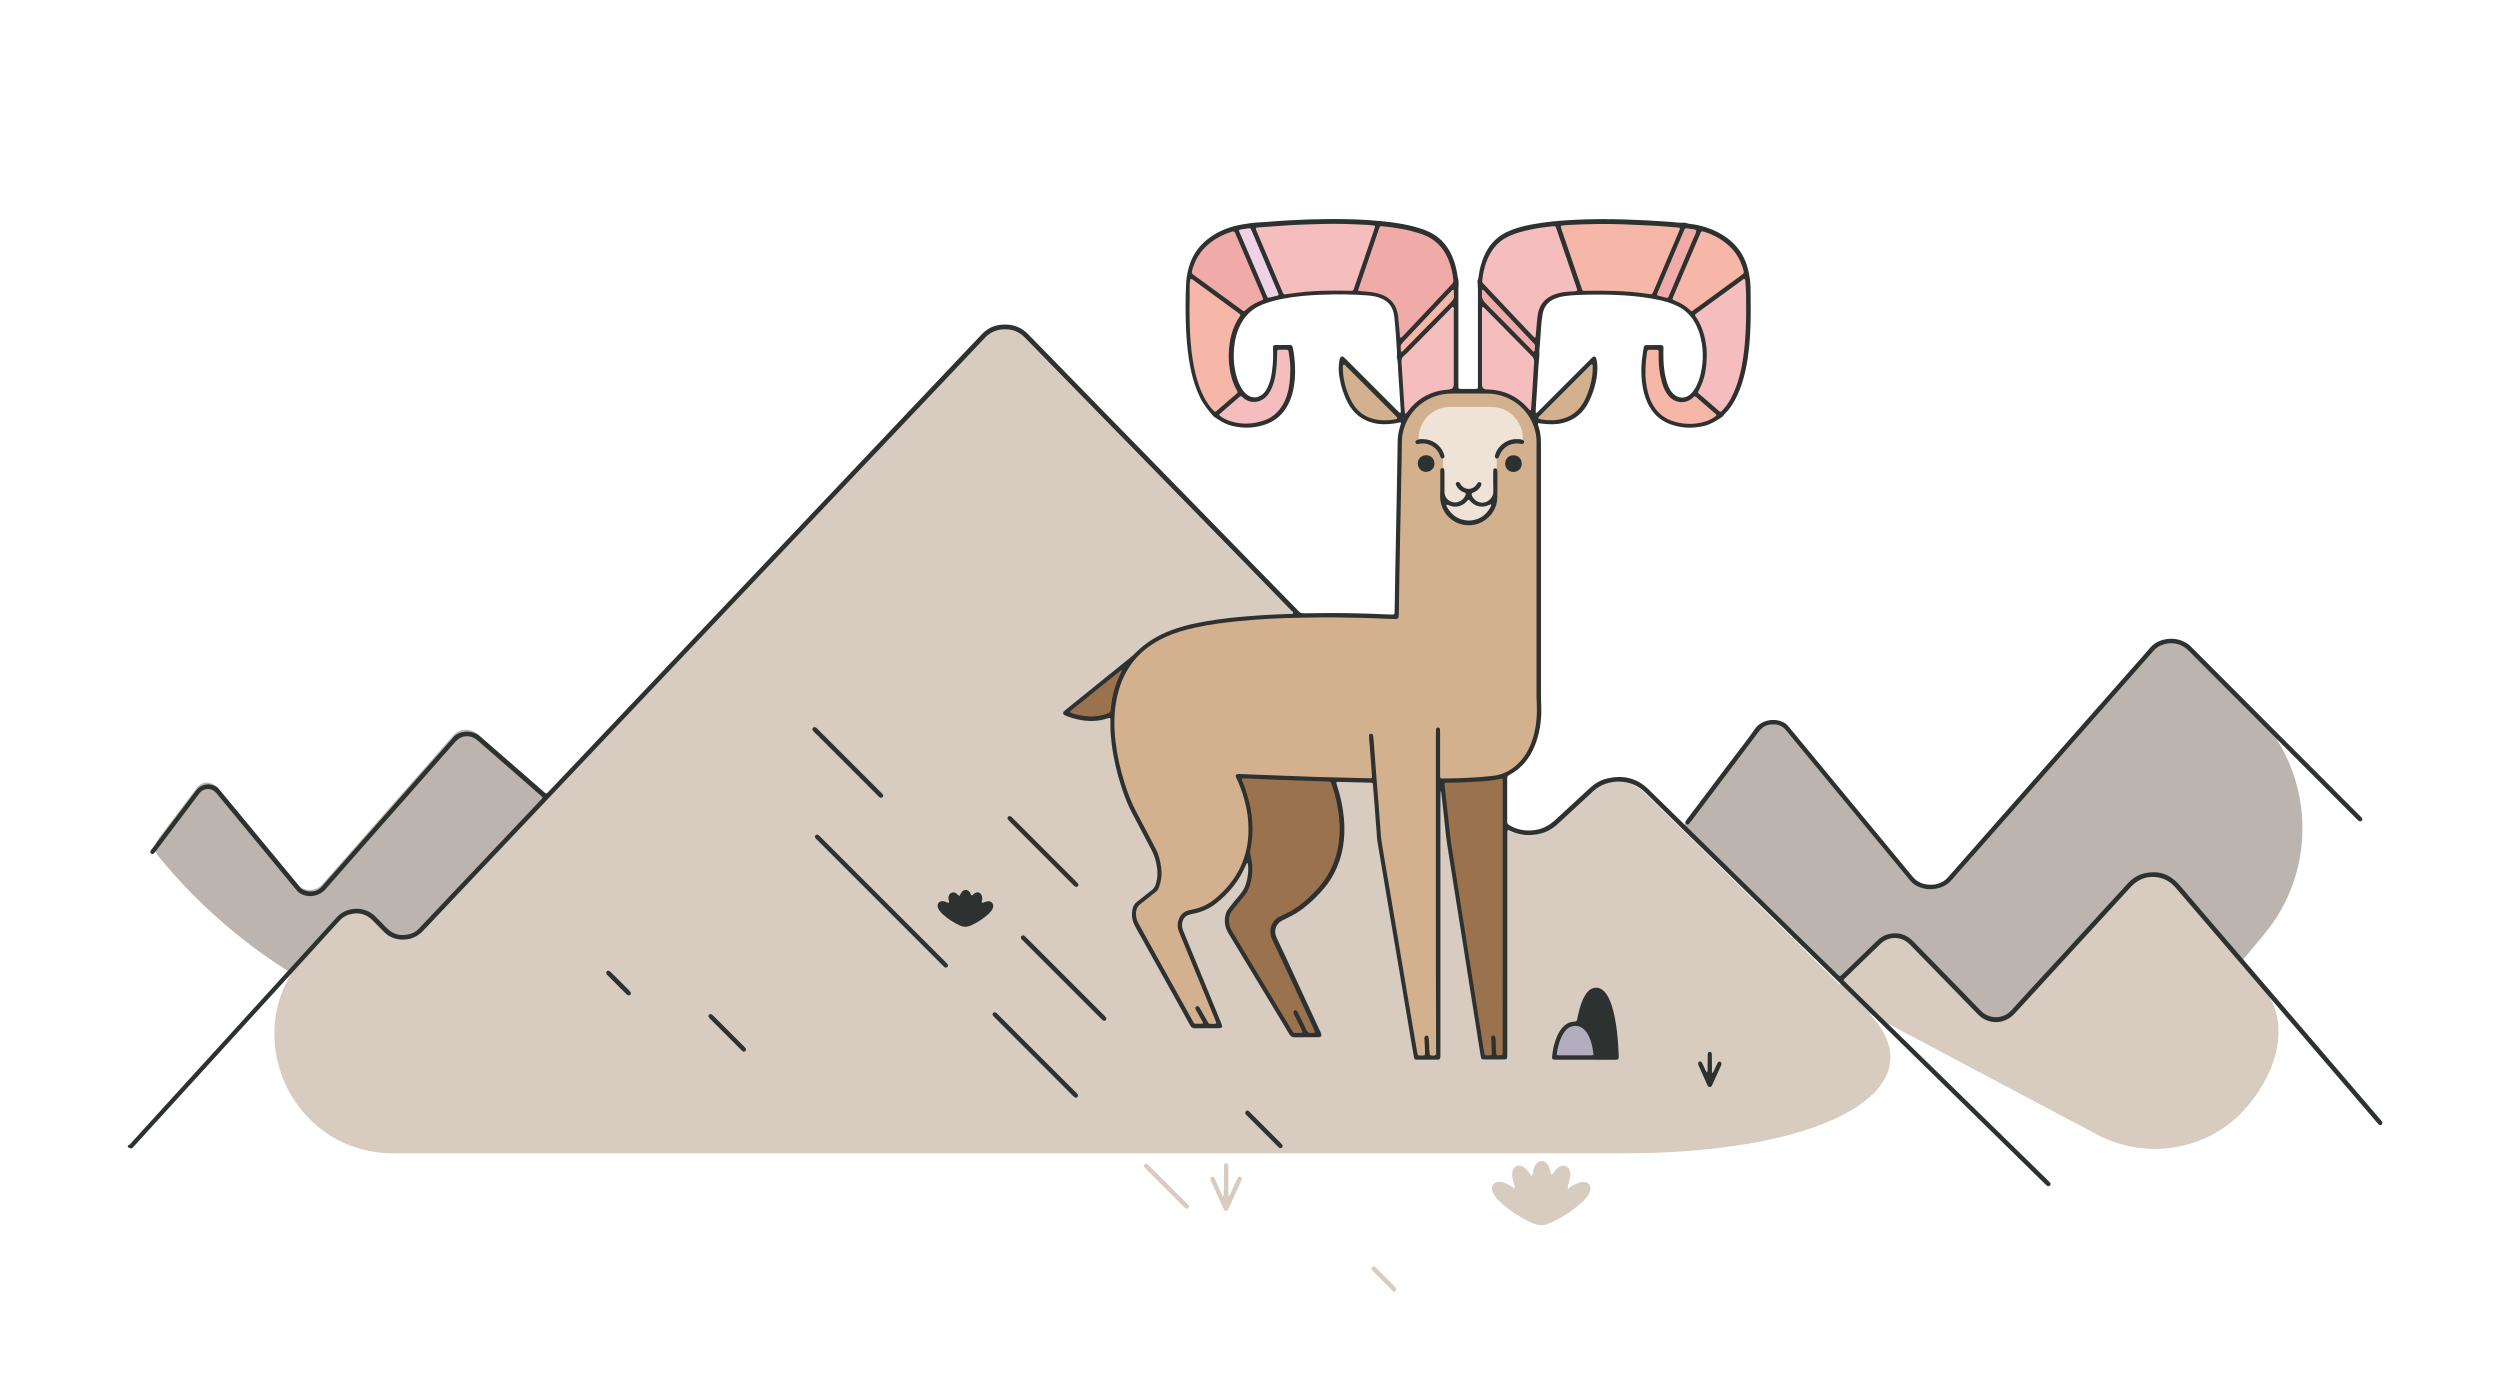 <?xml version="1.0" encoding="utf-8"?>
<svg id="master-artboard" viewBox="0 0 2800 1555" version="1.1" xmlns="http://www.w3.org/2000/svg" x="0px" y="0px" enable-background="new 0 0 2800 1555" width="2800px" height="1555px">
<path fill="#BCB5AF" d="M2524.5,796.3l-73.1-73.3c-11.2-8.4-26.7-8.2-37.7,0.4l-231.3,262.5c-11.1,8.7-26.7,8.8-37.9,0.2&#10;&#9;l-143.5-173.6c-8.8-6.7-21-6.3-29.3,0.9l-87.8,113.8l150.5,144.7c77.6,76,322.3,188.5,392,105.3l109.2-130.4&#10;&#9;C2597.1,973,2592.4,864.4,2524.5,796.3z"/>
<path fill="#D8CBC0" d="M2348.5,1270.6c56.8,30.1,127.3,17.4,168.8-31.7c34.7-41,49.1-96.3,15.9-134.7l-97.3-112.7&#10;&#9;c-13.8-16.1-38.5-16.5-52.9-0.9l-131.2,143c-9.8,10.7-26.6,10.9-36.7,0.6l-77.1-79c-9.2-9.4-24.1-10.2-34.2-1.8l-51.9,59.9&#10;&#9;L2348.5,1270.6z"/>
<path fill="#BCB5AF" d="M604.7,883l-70-61.1c-0.4-0.3-0.8-0.7-1.2-1c-6.4-4.4-14.7-4.7-21.4-1c-1.4,0.8-2.7,1.9-3.8,3.1L360.4,991&#10;&#9;c-1.1,1.2-2.4,2.3-3.8,3.1c-6,3.4-13.3,3.4-19.3,0.2c-1.6-0.9-3.1-2.1-4.3-3.6l-89.9-108.7c-3.1-3.7-7.8-5.9-12.6-5.5&#10;&#9;c-0.3,0-0.7,0.1-1,0.1c-3.7,0.6-6.9,2.8-9.1,5.7l-43.5,57.7c-4.2,5.6-4.1,13.3,0.3,18.7l0,0c102.8,126.3,252.5,205.6,414.8,219.6&#10;&#9;l67.5,5.8c10.3,0.9,18.4-8.6,16-18.6l-66.1-274.7C608.8,887.8,607.1,885.1,604.7,883z"/>
<path fill="#D8CBC0" d="M1818.8,1291.7c233.2,0,357.1-76.1,271-160.3L1841,886.9c-15.8-15.4-43.7-15.8-60-0.8l-41.2,38&#10;&#9;c-16.5,15.3-45,14.6-60.6-1.4l-532.5-545.3c-12.2-12.5-34.8-12.4-46.8,0.3l-630.8,666.1c-10,10.6-28.8,10.7-39,0.3l-13.6-13.9&#10;&#9;c-10.3-10.5-29.4-10.3-39.3,0.6l-35,38.4c-77,84.5-18.6,220.3,95.7,222.5H1818.8z"/>
<path fill="#2D3130" d="M143.3,1282.7c1.7,0,2.4-1.4,3.4-2.4c5.1-5.5,10.1-11.1,15.2-16.7c70.6-77.5,141.1-155,211.7-232.4&#10;&#9;c1.4-1.5,2.8-3.1,4.2-4.6c11.2-11.4,30.5-11.8,42.1-0.7c4.7,4.6,9.2,9.4,13.8,14c7.3,7.2,16,8.9,25.7,6.1c3.8-1.1,7-3,9.7-5.9&#10;&#9;c3-3.1,6-6.2,8.9-9.4c42.2-44.6,84.5-89.2,126.7-133.8c0.8-0.8,1.6-1.6,2.3-2.5c0.9-1,0.9-1.4-0.2-2.3c-6.5-5.7-13-11.4-19.5-17.1&#10;&#9;c-16.9-14.7-33.8-29.4-50.7-44.2c-1-0.8-1.9-1.7-2.9-2.5c-7.4-5.7-17.1-4.8-23.3,2.1c-20.3,23-40.6,46.1-60.9,69.1&#10;&#9;c-28.5,32.3-57,64.5-85.3,96.9c-5.7,6.6-18.2,10.3-28.4,4c-1.8-1.1-3.1-2.7-4.4-4.3c-13.2-16-26.5-32.1-39.8-48.1&#10;&#9;c-16.4-19.8-32.9-39.7-49.2-59.6c-2.8-3.4-6.2-4.9-10.5-4.6c-3.3,0.2-6.1,1.6-8.2,4.3c-4.9,6.5-9.8,13-14.7,19.5&#10;&#9;c-11.4,15.1-22.7,30.1-34.1,45.2c-0.9,1.1-1.8,2.3-2.8,3.2c-0.8,0.8-2.2,0.6-3-0.2c-0.8-0.7-1-1.7-0.5-2.6c0.4-0.9,1-1.6,1.6-2.4&#10;&#9;c16.5-21.8,32.9-43.7,49.4-65.5c5.2-6.9,14.3-8.7,21.9-4.7c2,1.1,3.5,2.8,4.9,4.5c10.8,13.1,21.6,26.1,32.4,39.2&#10;&#9;c18.8,22.7,37.5,45.4,56.3,68.1c4.4,6.9,15,7.4,20.7,4.3c2-1.1,3.6-2.6,5.1-4.3c9.9-11.3,19.9-22.6,29.8-33.9&#10;&#9;c38.6-43.8,77.2-87.6,115.8-131.4c6.5-9,22.1-10.4,31.4-2.2c9.3,8.3,18.8,16.4,28.2,24.6c13.6,11.9,27.2,23.8,40.9,35.6&#10;&#9;c1.1,0.9,2.2,1.9,3.3,2.8c1.4,1.1,1.7,1.1,2.8,0c1.3-1.2,2.5-2.5,3.7-3.8c71.6-75.6,143.2-151.2,214.8-226.8&#10;&#9;c86.6-91.4,173.1-182.8,259.7-274.2c2.8-2.9,5.5-5.8,8.3-8.7c7.4-7.9,16.5-11.2,27.1-10.9c9.7,0.2,18,3.8,24.8,10.8&#10;&#9;c15.7,16.2,31.5,32.3,47.3,48.4c20.8,21.3,41.6,42.6,62.4,63.9c21.1,21.6,42.2,43.3,63.4,64.9c20.6,21.1,41.1,42.1,61.7,63.2&#10;&#9;c20.9,21.4,41.8,42.8,62.7,64.2c1.8,1.8,3.7,3.6,5.3,5.5c1.6,1.9,3.5,2.5,5.9,2.5c9.6-0.2,19.2-0.3,28.8-0.3&#10;&#9;c21.1,0,42.2,0.5,63.3,1.5c2.6,0.1,5.1,0.2,7.7,0.2c1.2,0,1.8-0.6,1.9-1.7c0.1-1,0.1-1.9,0.1-2.9c0.2-14.4,0.5-28.8,0.7-43.2&#10;&#9;c0.5-25.6,1-51.2,1.5-76.8c0.4-23.4,0.8-46.7,1.2-70.1c0.1-5.3,1-10.5,2.6-15.6c0.4-1.2,0.8-2.4,1.1-3.7c0.2-0.7-0.3-1.3-1-1.2&#10;&#9;c-2.4,0.4-4.7,0.9-7.1,1.3c-7.8,1.1-15.7,1.2-23.3-0.8c-12.4-3.2-21.7-10.6-27.8-21.9c-4.8-8.9-7.9-18.5-9.6-28.5&#10;&#9;c-1-6.3-1.4-12.7-0.2-19.1c0.2-1.3,0.4-2.5,1.1-3.7c0.7-1.2,2.2-1.6,3.3-0.8c1.1,0.9,2.1,1.9,3.2,2.9c18.9,18.9,37.8,37.8,56.7,56.7&#10;&#9;c1,1,2,2,3.1,3c0.2,0.2,0.6,0.2,0.9,0.1c0.2-0.1,0.4-0.5,0.5-0.7c0.1-0.3,0-0.6,0-1c-1-15.5-2-31-3-46.4c-0.3-4.3-0.1-8.6-1.2-12.9&#10;&#9;c-0.5-1.9,0.1-4.1,0-6.2c-0.8-13.2-1.6-26.5-3-39.7c-0.2-1.6-0.5-3.2-0.8-4.7c-1.6-7.6-6.1-12.9-13.1-16.1c-5-2.3-10.4-3.3-15.8-3.7&#10;&#9;c-17.1-1.3-34.2-1.5-51.3-0.8c-14.9,0.5-29.7,1.7-44.3,4.6c-7.9,1.5-15.6,3.6-23,6.6c-11.4,4.6-19.4,12.6-24.7,23.6&#10;&#9;c-3.5,7.3-5.5,15-6.3,23c-1.2,11.5-0.6,23,2.7,34.2c1.4,4.6,3.1,9.1,5.7,13.2c1.5,2.5,3.3,4.7,5.6,6.5c5.6,4.5,12.5,4.4,17.9-0.4&#10;&#9;c2.5-2.1,4.1-4.8,5.5-7.8c2.4-5.1,3.8-10.5,4.6-16.1c1.3-8.4,1.8-16.8,1.4-25.3c-0.1-1.1-0.1-2.2,0-3.4c0.1-1.5,0.9-2.4,2.5-2.4&#10;&#9;c5.6-0.1,11.2,0,16.8,0c1.5,0,2.4,0.9,2.7,2.3c0.4,1.9,0.8,3.8,1.1,5.7c2.1,14.2,2.5,28.3-0.5,42.5c-1.2,5.7-3,11.1-5.7,16.2&#10;&#9;c-5.9,11.4-14.9,19.1-27.1,22.9c-11.9,3.7-23.9,3.9-36,0.9c-5.5-1.4-10.5-3.9-15.1-7c-1.3-0.9-2.7-1.7-4-2.6&#10;&#9;c-0.5-0.3-1.1-0.7-1.5-1.1c-5.5-6.5-10.9-12.9-14.7-20.6c-4.5-9.3-7.7-18.9-10-29c-2.5-11.1-4-22.3-5-33.7&#10;&#9;c-1.1-14.2-1.5-28.4-1.4-42.7c0-7.7,0.2-15.4,0.6-23c0.4-7.9,2-15.5,4.7-22.9c3.4-9.2,8.7-17,16-23.6c10.9-9.7,23.7-15.5,37.9-18.5&#10;&#9;c3.3-0.7,6.6-1.2,9.9-1.7c3.3-0.5,6.5-1,9.8-1.2c12.3-0.6,24.6-1.9,36.9-2.5c13.9-0.8,27.8-1.3,41.7-1.4c15.7-0.1,31.4,0,47,1.1&#10;&#9;c17.6,1.2,35.1,3,52.1,7.5c4.2,1.1,8.3,2.5,12.3,4c13.9,5.4,23.5,15.1,29.5,28.6c3.2,7.2,5.1,14.8,6.2,22.6c0,0.3,0,0.7,0.1,1&#10;&#9;c1.7,5,0.8,10.1,0.8,15.1c0,35.2,0,70.4,0,105.6c0,5-0.3,4.7,4.7,4.7c5,0,9.9,0,14.9,0c1.9,0,2.3-0.4,2.3-2.2c0.1-1.1,0-2.2,0-3.4&#10;&#9;c0-32.8,0-65.6,0-98.4c0-5.1,0.2-10.2-0.5-15.3c-0.1-0.5-0.2-1,0-1.4c1.7-4.5,1.6-9.4,2.8-14.1c1.6-6.2,3.5-12.3,6.5-18&#10;&#9;c5.8-11,14.3-19.1,25.8-24c8.4-3.6,17.2-5.9,26.2-7.5c15.1-2.8,30.4-4.2,45.7-5c19.3-1.1,38.7-1,58.1-0.5&#10;&#9;c16.9,0.5,33.9,1.5,50.8,2.7c5.1,0.4,10.1,1.3,15.3,0.9c1.9-0.2,3.6,1,5.6,1.2c6,0.7,12,1.8,17.8,3.6c10,3.1,19.3,7.7,27.5,14.3&#10;&#9;c10.9,8.8,17.7,20,21,33.5c1.8,7.2,2.7,14.5,2.8,21.9c0.1,13.3,0.3,26.6-0.1,39.8c-0.5,17-1.9,33.9-5.5,50.5&#10;&#9;c-2.2,10-5.1,19.8-9.5,29.1c-3.4,7.1-7.4,13.8-13,19.4c-1.6,1.5-2.4,3.5-4.5,4.8c-6.1,3.9-12.1,7.8-19.2,9.5&#10;&#9;c-13.3,3.2-26.4,2.7-39.1-2.2c-11.6-4.5-19.7-12.9-24.8-24.1c-3.1-6.9-4.9-14.2-5.8-21.7c-1.6-12.2-0.9-24.3,1.2-36.3&#10;&#9;c1.1-6.5,0.7-6.3,7.2-6.2c4,0,8-0.1,12,0c3,0.1,3.5,0.7,3.5,3.8c0,1.9-0.1,3.8-0.1,5.8c-0.1,9.6,0.6,19.2,3,28.6&#10;&#9;c0.9,3.7,2.2,7.4,4,10.8c1.5,2.7,3.3,5.1,5.8,7c5.2,3.8,11.3,3.8,16.4-0.1c2.8-2.2,4.9-5,6.7-8.1c2.9-5,4.7-10.5,6-16.1&#10;&#9;c3.4-15,3-29.8-1.4-44.6c-1.7-5.5-4.1-10.8-7.3-15.6c-4.3-6.4-9.8-11.3-16.7-14.8c-6.9-3.5-14.3-5.7-21.8-7.3&#10;&#9;c-12.4-2.7-24.9-4.1-37.5-5c-14.7-1-29.4-1.1-44.1-0.8c-8.5,0.2-16.9,0.5-25.3,1.8c-3.2,0.5-6.2,1.4-9.2,2.6&#10;&#9;c-7.9,3.3-12.5,9.2-13.9,17.6c-0.8,4.9-1.3,9.8-1.7,14.8c-0.5,6.1-0.8,12.1-1.2,18.2c-0.2,3.2-0.8,6.4-0.7,9.6&#10;&#9;c0.2,5.1-0.7,10.1-1,15.2c-1,15.3-2,30.6-2.9,46c-0.1,1.9-0.2,3.8-0.2,5.8c0,0.3,0.2,0.6,0.4,0.7c0.2,0.1,0.7,0.1,0.9-0.1&#10;&#9;c1.1-1,2.1-1.9,3.1-3c18.8-18.8,37.6-37.6,56.3-56.3c1-1,2-2.1,3.1-3c1.4-1.2,3.3-0.7,3.9,1c0.8,2.4,1.2,5,1.3,7.5&#10;&#9;c0.3,6.4-0.2,12.8-1.6,19.1c-1.7,7.5-4.1,14.8-7.5,21.7c-6,12.5-15.6,20.9-29.2,24.4c-7.5,1.9-15.2,1.8-22.9,0.9&#10;&#9;c-1.4-0.2-2.8-0.4-4.3-0.6c-0.8-0.1-1.1,0.5-1,1.2c0.1,0.6,0.3,1.2,0.5,1.8c2.2,6.4,2.9,13.1,2.9,19.8c0,41.6,0,83.2,0,124.8&#10;&#9;c0,52.3,0,104.6,0,157c0,6.1,0.5,12.2,0.4,18.2c-0.2,13.2-2.3,26.1-7.3,38.4c-5.7,14.1-14.7,25.4-28.3,32.7&#10;&#9;c-0.3,0.2-0.5,0.3-0.8,0.5c-1.4,0.6-1.8,1.7-1.8,3.1c0,1,0,1.9,0,2.9c0,14.6,0,29.1,0,43.7c0,0.5,0.1,1,0,1.4&#10;&#9;c-0.5,2.7,1,4.1,3.1,5.2c4.5,2.5,9.3,4.3,14.4,5c9.4,1.3,18.5,0.1,27-4.5c3.3-1.8,6.1-4,8.9-6.5c13.2-12.2,26.4-24.3,39.5-36.4&#10;&#9;c5.4-5,11.6-8.6,18.7-10.3c17.5-4.2,33.3-1,46.5,11.9c29.8,29.2,59.7,58.4,89.5,87.6c29.7,29.1,59.4,58.2,89.1,87.3&#10;&#9;c11.1,10.9,22.2,21.7,33.3,32.5c0.6,0.6,1.1,1.1,1.8,1.6c0.6,0.5,1.2,0.4,1.7,0c0.9-0.7,1.7-1.5,2.5-2.3&#10;&#9;c12.8-12.3,25.6-24.6,38.3-37c3.8-3.7,8-6.3,13.2-7.5c10.6-2.4,19.6,0.5,27.2,8.1c6.2,6.3,12.3,12.6,18.4,18.9&#10;&#9;c19.1,19.6,38.3,39.1,57.2,58.8c9.7,10.1,25.4,9.7,34.4-0.4c14.9-16.5,30-32.8,45.1-49.2c28.2-30.8,56.5-61.5,84.7-92.3&#10;&#9;c5.4-6,11.9-10.3,19.7-12c14.7-3.2,27.2,0.7,37.4,11.8c5,5.4,9.6,11.1,14.4,16.7c55.3,64.5,110.6,129,165.8,193.5&#10;&#9;c15.3,17.9,30.6,35.7,45.9,53.6c0.6,0.7,1.3,1.4,1.8,2.2c1,1.5,0.9,3-0.2,3.9c-1,0.7-2.3,0.6-3.4-0.5c-0.7-0.7-1.3-1.4-1.9-2.1&#10;&#9;c-38.5-44.9-77-89.9-115.6-134.8c-36.5-42.6-73.1-85.3-109.6-127.9c-5.3-6.2-11.7-10.3-19.8-11.7c-11.2-2-20.8,1.3-29,9.1&#10;&#9;c-1.9,1.8-3.5,3.7-5.2,5.6c-41.7,45.5-83.5,91-125.2,136.5c-0.6,0.7-1.3,1.4-2,2.1c-11.1,11.5-28.6,11.8-40,0.5&#10;&#9;c-5.1-5.1-10.1-10.3-15.1-15.5c-20.5-21.1-41.1-42.1-61.6-63.2c-7.5-7.8-18.5-9.3-27.3-4.7c-1.9,1-3.5,2.2-5,3.6&#10;&#9;c-13.5,13-26.9,26-40.4,39c-0.2,0.2-0.5,0.4-0.7,0.7c-0.9,0.9-0.9,1.5,0,2.4c4,3.9,8,7.8,12,11.8c16.3,16,32.7,32,49.1,48&#10;&#9;c20.2,19.8,40.5,39.6,60.7,59.4c19.9,19.5,39.8,39,59.7,58.4c14.4,14.1,28.8,28.2,43.2,42.3c1.9,1.9,3.9,3.8,5.7,5.8&#10;&#9;c0.9,1,0.8,2.1,0.1,3.1c-0.8,1.1-2.2,1.3-3.4,0.4c-0.9-0.7-1.7-1.5-2.5-2.2c-29.4-28.8-58.7-57.5-88.1-86.3&#10;&#9;c-30.6-30-61.3-60-91.9-90c-37.2-36.4-74.3-72.7-111.5-109.1c-23.9-23.4-47.8-46.8-71.6-70.2c-28.2-27.6-56.6-55.1-84.7-83&#10;&#9;c-15.4-15.3-42.3-15.7-57.9-1.1c-13.2,12.4-26.6,24.5-39.8,36.8c-6.1,5.7-13.2,9.5-21.4,11.2c-10.5,2.2-20.7,1.4-30.5-2.9&#10;&#9;c-0.7-0.3-1.4-0.7-2.2-1c-1.8-0.8-2.3-0.5-2.4,1.4c0,1.6,0,3.2,0,4.8c0,81,0,161.9,0,242.9c0,1.6,0,3.2-0.1,4.8&#10;&#9;c-0.1,1.6-0.8,2.3-2.4,2.4c-1.1,0.1-2.2,0.1-3.4,0.1c-5.9,0-11.8,0-17.8,0c-0.6,0-1.3,0-1.9,0c-3.2-0.1-3.6-0.4-4.1-3.4&#10;&#9;c-0.3-1.6-0.6-3.1-0.8-4.7c-3.5-21.9-7-43.9-10.4-65.8c-3-19.3-6-38.5-9.1-57.8c-3.3-21.2-6.8-42.3-10.1-63.5&#10;&#9;c-2.6-16.3-5.2-32.5-7.7-48.8c-1-6.5-1.5-13-2.2-19.5c-1.3-12.1-2.7-24.2-4-36.2c0-0.3-0.3-0.5-0.4-0.8c-0.1,0.3-0.3,0.5-0.3,0.8&#10;&#9;c-0.1,2.6-0.2,5.1-0.2,7.7c0,54.2,0,108.5,0,162.7c0,41,0,81.9,0,122.9c0,6.7,0.1,6.7-6.5,6.6c-5.6,0-11.2,0-16.8,0&#10;&#9;c-1.1,0-2.2,0-3.4,0c-1.9-0.1-2.6-0.6-2.9-2.5c-1-5.3-1.9-10.7-2.8-16.1c-2.7-16.2-5.5-32.5-8.2-48.7c-2.8-16.4-5.5-32.8-8.3-49.2&#10;&#9;c-3-17.8-6.1-35.6-9.1-53.4c-2.7-16.2-5.5-32.5-8.2-48.7c-1.4-8-2.6-16.1-4.1-24.1c-0.8-4.3-0.8-8.6-1.2-12.9&#10;&#9;c-0.9-10-1.5-20.1-2.3-30.1c-0.6-7.3-1.2-14.7-1.8-22c-0.2-2.2-0.5-2.5-2.6-2.5c-12-0.3-24-0.6-36-0.9c-0.3,0-0.6,0-1,0&#10;&#9;c-1.1,0.1-1.5,0.5-1.3,1.5c0.2,0.8,0.4,1.6,0.6,2.3c4.1,12.3,6.8,25,7.9,38c1.7,21.1-1.1,41.5-11,60.5c-2.8,5.4-6.1,10.5-9.9,15.2&#10;&#9;c-7.4,9.1-15.7,17.3-25,24.4c-5.5,4.2-11.5,7.6-17.7,10.6c-2,1-4,1.9-6,3c-7,3.6-9.2,11.9-6.1,18.4c8.8,18.3,17.2,36.8,25.7,55.2&#10;&#9;c7.7,16.5,15.4,33.1,23,49.6c0.6,1.3,1.2,2.6,1.6,4c0.5,1.5-0.5,2.9-2,3.2c-0.9,0.1-1.9,0.1-2.9,0.1c-8.2,0-16.3-0.1-24.5,0.1&#10;&#9;c-3.1,0.1-5-0.9-6.5-3.6c-7.1-12.1-14.5-24.1-21.8-36.2c-15.3-25.3-30.6-50.7-45.9-76c-2.2-3.6-3.8-7.4-4.3-11.6&#10;&#9;c-0.5-3.7,0-7.3,0.9-10.9c0.6-2.4,1.9-4.4,3.4-6.3c4.3-5.2,8.3-10.6,12.7-15.6c3.9-4.5,6.2-9.6,7.5-15.3c1.2-5.3,1.9-10.7,1.5-16.2&#10;&#9;c-0.1-0.9-0.2-1.9-0.4-2.8c-0.1-0.3-0.4-0.6-0.6-0.7c-0.2-0.1-0.6,0.2-0.7,0.4c-0.6,1.1-1.1,2.3-1.6,3.5&#10;&#9;c-7.2,16.5-18.3,29.9-32.3,41.1c-7.7,6.1-16.4,9.9-26,11.8c-1.3,0.2-2.5,0.5-3.7,0.8c-5.2,1.4-8.1,4.9-8.7,10.2&#10;&#9;c-0.4,3,0.3,5.7,1.4,8.4c5.2,12.6,10.3,25.1,15.5,37.7c8.8,21.3,17.5,42.6,26.3,63.9c0.6,1.5,1.2,3,1.6,4.5c0.3,1.1-0.6,2.3-1.7,2.5&#10;&#9;c-0.9,0.1-1.9,0.2-2.9,0.2c-8.5,0-17-0.1-25.4,0.1c-3,0.1-4.6-1.1-6-3.6c-9.5-17.4-19.2-34.7-28.8-52&#10;&#9;c-10.7-19.3-21.4-38.6-32.2-57.8c-2.6-4.7-4.2-9.6-4-15.1c0.1-1.8,0.4-3.5,0.7-5.2c0.7-3.4,2.4-6.1,5.2-8.2&#10;&#9;c5.5-4.1,10.7-8.7,16.2-12.8c2.5-1.8,3.8-4.1,4.7-7c2.3-7.4,2.2-14.8,0.6-22.3c-1.1-5.5-2.8-10.8-5.5-15.8&#10;&#9;c-7-13.1-13.7-26.4-20.8-39.5c-5.3-9.8-9.3-20-12.7-30.5c-5.2-16-9.1-32.3-11.1-49c-0.8-6.5-1.4-13-1.4-19.6c0-1.9,0-3.8,0-5.8&#10;&#9;c0-3.6,0.1-4.1-3.6-2.8c-12.9,4.3-25.9,3.3-38.7-0.4c-3.1-0.9-6-2.1-9-3.3c-1.9-0.8-2.2-2.9-0.8-4.3c0.9-0.9,1.9-1.7,2.9-2.5&#10;&#9;c23.8-19.2,47.6-38.4,71.3-57.6c2.2-1.8,4.4-3.7,6.4-5.8c11.1-11.2,24.4-19.1,39-24.7c10-3.9,20.4-6.5,30.9-8.6&#10;&#9;c14-2.8,28.1-4.7,42.2-6.1c20.1-2,40.2-3.2,60.3-3.8c1.2,0,3,0.5,3.6-0.6c0.8-1.6-1.1-2.4-2.1-3.3c-17.6-18.1-35.3-36.2-52.9-54.3&#10;&#9;c-22.7-23.2-45.4-46.5-68.1-69.7c-19-19.5-38-38.9-57-58.4c-20.9-21.4-41.8-42.8-62.7-64.2c-19.2-19.7-38.5-39.3-57.7-59.1&#10;&#9;c-6.4-6.6-14.2-9.5-23.3-9.2c-8.2,0.3-15.2,3.2-20.9,9.2c-9.3,9.9-18.7,19.8-28,29.6C974.7,513.7,874.2,619.9,773.6,726&#10;&#9;c-83.8,88.5-167.6,177-251.5,265.5c-15.9,16.8-31.9,33.7-47.8,50.6c-4.9,5.2-10.6,8.7-17.7,9.8c-9.9,1.5-18.8-0.8-26.1-7.8&#10;&#9;c-4.6-4.5-8.9-9.2-13.5-13.7c-7.7-7.6-16.9-9.1-27-5.8c-3.9,1.3-7,3.7-9.8,6.7c-9.6,10.6-19.2,21.1-28.8,31.6&#10;&#9;c-44.4,48.7-88.8,97.5-133.2,146.2c-22.1,24.2-44.2,48.5-66.3,72.7c-1,1.1-1.9,2.2-2.9,3.2c-1.6,1.6-2,1.6-4.2,0.6&#10;&#9;c-0.6-0.3-1.2-0.6-1.8-0.9C143.3,1284,143.3,1283.4,143.3,1282.7z"/>
<path fill="#D3B18F" d="M1608.2,998.8c0-59,0-118.1,0-177.1c0-1.6,0-3.2,0.1-4.8c0.1-1.2,1.2-2.1,2.2-2.1c1,0,2.2,0.9,2.3,2&#10;&#9;c0.1,1.3,0.1,2.6,0.1,3.8c0,15.2,0,30.4,0,45.6c0,1.4,0,2.9,0.1,4.3c0,0.7,0.4,1.2,1.2,1.3c0.8,0.1,1.6,0.1,2.4,0.1&#10;&#9;c18.4-0.2,36.8-0.8,55.1-2.9c8.7-1,16.4-4,23.3-9.3c8.8-6.6,14.9-15.3,19.1-25.4c5.9-14.3,7.7-29.3,7.1-44.7c-0.1-3-0.3-6.1-0.3-9.1&#10;&#9;c0-93.6,0-187.2,0-280.8c0-1.8,0-3.5,0-5.3c0-5.3-1-10.5-2.6-15.5c-7.4-22.6-28.3-37.8-52.3-38.1c-13.6-0.2-27.2,0-40.8,0&#10;&#9;c-4.5,0-8.9,0.6-13.3,1.7c-25.4,6.4-41.6,29.1-41.8,52.3c-0.1,15.5-0.5,31-0.8,46.5c-0.3,17.1-0.6,34.2-1,51.3&#10;&#9;c-0.3,17.8-0.7,35.5-1,53.3c-0.2,13.3-0.4,26.6-0.6,39.8c0,1.6,0,3.2-0.2,4.8c-0.2,2.1-1,2.7-3.1,2.8c-0.5,0-1,0-1.4,0&#10;&#9;c-4.8-0.2-9.6-0.3-14.4-0.5c-17.6-0.9-35.2-1-52.8-1.3c-11.8-0.2-23.7,0.2-35.5,0.3c-24.5,0.3-48.9,1.5-73.3,4&#10;&#9;c-15.6,1.5-31.1,3.6-46.5,6.9c-11.6,2.5-23,5.7-33.8,10.6c-28.9,13.1-47.2,34.9-54.3,65.9c-3.9,17-4,34.3-2,51.5&#10;&#9;c1.9,15.9,5.4,31.5,10.3,46.8c3.6,11.3,7.8,22.3,13.5,32.8c7.3,13.5,14.3,27.2,21.4,40.8c1.7,3.1,2.9,6.4,3.8,9.8&#10;&#9;c1,3.7,1.7,7.5,2.2,11.3c0.9,7.4,0,14.7-2.6,21.7c-0.8,2.2-2,3.9-3.9,5.3c-5.7,4.4-11.2,9.1-16.9,13.4c-2.8,2.1-4.2,4.7-4.7,8&#10;&#9;c-0.4,2.4-0.3,4.8,0.2,7.2c0.6,3.2,2.1,6,3.7,8.8c19.6,35.2,39.2,70.4,58.8,105.7c0.5,1,1.1,2,1.6,2.9c0.5,0.9,1.3,1.4,2.4,1.4&#10;&#9;c2.2,0,4.5,0,6.7,0c1.3,0,1.8-0.7,1.2-1.8c-2.2-3.9-4.4-7.8-6.6-11.7c-0.6-1.1-1.3-2.2-1.7-3.4c-0.3-0.9,0.1-1.9,1.1-2.4&#10;&#9;c1-0.6,1.9-0.5,2.7,0.2c0.7,0.6,1.2,1.5,1.7,2.3c2.3,4,4.5,8.1,6.9,12.1c3.2,5.5,1.6,4.7,8.5,4.8c0.5,0,1,0,1.4-0.1&#10;&#9;c1-0.1,1.3-0.7,0.9-1.7c-0.5-1.5-1.1-3-1.7-4.5c-8.7-21.1-17.4-42.3-26.1-63.4c-4.5-10.9-9-21.9-13.5-32.8&#10;&#9;c-1.7-4.1-2.4-8.3-1.1-12.6c1.7-5.9,5-10.3,11.3-11.9c1.4-0.3,2.8-0.7,4.2-1c10.5-1.9,19.7-6.6,27.6-13.6c2.6-2.3,5.2-4.7,7.7-7.2&#10;&#9;c18.5-19,27.8-41.9,27.9-68.4c0.1-15.7-3-30.8-8.3-45.5c-1.6-4.5-3.5-8.9-5.6-13.3c-1.1-2.3-0.1-3.7,2.4-3.8c0.5,0,1,0,1.4,0&#10;&#9;c13.9,0.5,27.8,1.1,41.7,1.6c14.2,0.5,28.5,1.1,42.7,1.6c17.7,0.5,35.5,1,53.2,1.4c3,0.1,6.1,0.2,9.1,0.2c1.2,0,1.8-0.6,1.7-1.8&#10;&#9;c-0.2-4-0.5-8-0.8-12c-0.8-10.4-1.6-20.7-2.4-31.1c-0.1-1.1-0.1-2.2,0-3.3c0.1-1.1,1-1.6,2-1.7c1-0.1,1.9,0.5,2.3,1.4&#10;&#9;c0.2,0.6,0.3,1.2,0.4,1.9c0.3,4.1,0.7,8.3,1,12.4c0.7,9.7,1.5,19.5,2.2,29.2c0.8,10.5,1.7,21,2.5,31.6c0.8,10.2,1.5,20.4,2.3,30.6&#10;&#9;c0.3,4.1,0.4,8.3,1.1,12.4c2.4,15.2,5,30.3,7.6,45.4c3.4,19.9,6.8,39.7,10.1,59.6c3.4,19.9,6.6,39.7,10,59.6&#10;&#9;c4,23.6,8.1,47.3,12,70.9c1.1,6.4,0.9,5.3,6.6,5.4c0.3,0,0.6,0,1-0.1c0.9-0.1,1.4-0.6,1.5-1.5c0-1.1,0-2.2,0-3.4&#10;&#9;c-0.2-4.3-0.4-8.6-0.6-12.9c-0.1-1.1-0.2-2.2,0.4-3.3c0.5-0.8,1.1-1.1,2-1.1c0.9,0,1.7,0.3,1.9,1.2c0.3,1.2,0.6,2.5,0.7,3.8&#10;&#9;c0.2,4,0.3,8,0.5,12c0.1,1.3,0.1,2.6,0.3,3.8c0.1,0.7,0.5,1.3,1.1,1.3c1.9,0.2,4,0.8,5.5-0.4c1.2-0.9,0.5-2.7,0.6-4.1&#10;&#9;c0.1-1.3,0-2.6,0-3.8C1608.2,1115.2,1608.2,1057,1608.2,998.8z"/>
<path fill="#9B724E" d="M1434.2,873.5c-6.9-0.3-19.5-0.9-32.2-1.4c-3.2-0.1-6.4-0.2-9.6-0.3c-1.6,0-1.9,0.4-1.3,2.1&#10;&#9;c0.2,0.6,0.5,1.2,0.7,1.8c2.1,5.2,4,10.5,5.5,15.8c5.6,19.5,7.3,39.3,3.3,59.3c-0.6,2.8-0.5,5.3,0.2,8c3.1,12.1,2.3,24.1-2,35.8&#10;&#9;c-1,2.7-2.4,5.2-4.2,7.5c-4.9,5.9-9.6,12-14.5,17.9c-2.3,2.7-3.3,5.8-3.6,9.2c-0.4,5.1,0.9,9.7,3.6,14.1&#10;&#9;c22.1,36.5,44.2,73.1,66.2,109.6c0.5,0.8,1,1.6,1.5,2.5c0.6,1.1,1.6,1.5,2.8,1.5c2.2,0,4.5,0,6.7,0c1.3,0,1.7-0.7,1.2-1.9&#10;&#9;c-0.5-1.2-1.1-2.3-1.6-3.5c-2.2-4.6-4.5-9.2-6.8-13.8c-0.5-1-1-2-1.3-3.1c-0.4-1.2,0.1-2.3,1.1-2.9c1-0.6,2.2-0.3,2.9,0.8&#10;&#9;c0.7,1.1,1.2,2.2,1.8,3.4c2.9,5.9,5.9,11.7,8.6,17.7c1.2,2.6,2.8,3.7,5.5,3.3c0.8-0.1,1.6,0,2.4-0.1c1.5-0.1,2-0.8,1.3-2.2&#10;&#9;c-2.2-5-4.5-9.9-6.8-14.8c-13.5-29.1-26.9-58.4-40.7-87.4c-4.4-9.3-1.8-21,8.7-26c1.9-0.9,3.7-1.9,5.6-2.7c7.6-3.5,14.6-8,21-13.4&#10;&#9;c4.8-4,9.2-8.4,13.5-12.9c17.6-18.3,25.9-40.4,26.7-65.5c0.3-8.7-0.5-17.3-1.9-25.8c-1.6-9.6-4-19.1-7.3-28.3&#10;&#9;c-0.6-1.6-1.4-2.4-3.1-2.4c-1.1,0-2.2-0.1-3.4-0.2C1470,874.7,1455,874.2,1434.2,873.5z"/>
<path fill="#9B724E" d="M1683.1,1026.9c0-49.4,0-98.9,0-148.3c0-1.6,0-3.2,0-4.8c-0.1-1.6-0.5-1.9-2.1-1.6c-8.6,2-17.4,2.7-26.2,3.2&#10;&#9;c-10.7,0.6-21.4,1.3-32.1,1.2c-1,0-1.9,0-2.9,0c-1.5,0.1-2,0.7-1.9,2.1c0.3,3.7,0.8,7.3,1.2,11c1.2,10.6,2.3,21.3,3.5,31.9&#10;&#9;c0.8,7,1.4,14,2.4,21c2.3,15.3,4.8,30.6,7.2,46c2.3,14.8,4.7,29.7,7,44.5c2.4,15.2,4.8,30.3,7.2,45.5c2.4,15.2,4.8,30.3,7.2,45.5&#10;&#9;c2.8,17.5,5.5,35.1,8.3,52.6c1,6.2,0.4,5.3,6.6,5.3c2,0,2.3-0.3,2.3-2.2c-0.1-4.6-0.3-9.3-0.5-13.9c0-0.8-0.1-1.6-0.2-2.4&#10;&#9;c-0.1-2.4,0.6-3.6,2.1-3.7c1.7-0.2,2.6,0.9,2.8,3.6c0.1,1.3,0.1,2.6,0.2,3.8c0.1,3,0.2,6.1,0.3,9.1c0.1,1.3,0.2,2.6,0.3,3.8&#10;&#9;c0.1,1.1,0.6,1.8,1.8,1.8c5.8,0.1,5.4,0.6,5.4-4.9c0-1.1,0-2.2,0-3.4C1683.1,1124.8,1683.1,1075.9,1683.1,1026.9z"/>
<path fill="#F6BDBE" d="M1482.1,250.8c-13.9,0.5-27.8,0.7-41.7,1.7c-10.4,0.7-20.7,1.4-31.1,2.2c-3,0.2-3.3,0.7-2.1,3.6&#10;&#9;c0.3,0.7,0.6,1.5,0.9,2.2c5.8,13.7,11.6,27.4,17.5,41.1c3.6,8.5,7.2,17.1,10.9,25.6c1.1,2.5,1.4,2.6,4,2.3c0.6-0.1,1.3-0.2,1.9-0.3&#10;&#9;c6.7-0.8,13.3-1.8,20-2.4c14-1.2,28.1-1.5,42.2-1.2c3,0.1,6.1,0,9.1,0.1c1.2,0,2.2-0.4,2.5-1.7c0.3-0.9,0.6-1.8,0.9-2.7&#10;&#9;c5.7-16.6,11.4-33.3,17.1-49.9c1.9-5.6,3.8-11.2,5.7-16.8c0.4-1.2,0-1.9-1.2-2c-2.4-0.3-4.8-0.6-7.2-0.7&#10;&#9;C1515.1,251,1498.6,250.4,1482.1,250.8z"/>
<path fill="#F6B7A9" d="M1848.2,329.5c1.8,0.1,2.2-0.1,3-1.7c0.3-0.6,0.5-1.2,0.8-1.7c9.5-22.4,19-44.7,28.5-67.1&#10;&#9;c0.3-0.7,0.6-1.5,0.9-2.2c0.4-0.9,0-1.5-0.9-1.8c-0.4-0.2-0.9-0.2-1.4-0.2c-8.8-0.7-17.5-1.5-26.3-2c-11-0.6-22-1.1-33-1.5&#10;&#9;c-21.3-0.9-42.5-0.4-63.7,0.7c-2.2,0.1-4.5,0.4-6.7,0.6c-1.4,0.2-1.6,0.6-1.2,1.9c0.3,1.1,0.7,2.1,1,3.2c7.2,21,14.3,42,21.5,63&#10;&#9;c2,5.8,0.8,5.1,7.4,5c21.3-0.3,42.5,0,63.6,2.9C1843.7,328.8,1846,329.2,1848.2,329.5z"/>
<path fill="#F0AAA7" d="M1627.8,314.4c-0.7-8.4-2.5-16.1-5.6-23.6c-5.6-13.8-15.2-23.4-29.4-28.4c-14.6-5.2-29.7-7.6-45-9&#10;&#9;c-2.1-0.2-2.3,0-3.1,2.2c-0.3,0.7-0.5,1.5-0.8,2.3c-7.2,21-14.4,42-21.5,63.1c-0.4,1.2-0.8,2.4-1.2,3.6c-0.2,0.7,0.2,1.3,0.9,1.3&#10;&#9;c3,0.3,6,0.6,9.1,0.8c5,0.3,9.8,1.2,14.6,2.7c12,4,18.7,12.4,20.1,24.9c0.8,6.8,1.2,13.7,1.9,20.5c0.1,1.2-0.5,2.9,1,3.3&#10;&#9;c1.1,0.3,1.7-1.2,2.6-1.9c0.2-0.2,0.4-0.5,0.7-0.7c17.5-18.6,35.1-37.3,52.6-55.9c0.7-0.7,1.3-1.4,2-2.1&#10;&#9;C1627.5,316.6,1627.9,315.4,1627.8,314.4z"/>
<path fill="#F6BDBE" d="M1738.9,253.4c-8.3,0.8-16.5,2-24.6,3.7c-8,1.6-15.8,3.7-23.3,7c-7,3.1-13,7.5-17.7,13.6&#10;&#9;c-8.3,10.7-11.7,23.3-13.2,36.5c-0.2,1.4,0.2,2.5,1.2,3.4c0.6,0.5,1.1,1.2,1.7,1.7c15.5,16.4,30.9,32.8,46.4,49.2c2.8,3,5.7,6,8.6,9&#10;&#9;c0.3,0.3,0.8,0.5,1.2,0.6c0.5,0,0.7-0.6,0.7-1c0.2-2.5,0.5-5.1,0.7-7.6c0.5-6.1,0.9-12.1,1.9-18.1c1.7-9.3,6.7-16.1,15.2-20.2&#10;&#9;c2.2-1,4.4-1.9,6.7-2.5c4.2-1.2,8.4-1.9,12.7-2c2.6-0.1,5.1-0.3,7.6-0.6c1.8-0.2,2.1-0.7,1.5-2.6c-0.2-0.6-0.4-1.2-0.6-1.8&#10;&#9;c-7.3-21.5-14.7-42.9-22-64.4c-0.3-0.9-0.7-1.8-1-2.7c-0.3-0.9-1-1.2-1.9-1.2C1740.2,253.3,1739.5,253.4,1738.9,253.4z"/>
<path fill="#F6BDBE" d="M1955.7,348.3c-0.1-10.7,0.2-21.4-0.8-32.1c-0.1-1.2,0.4-2.9-0.8-3.5c-1.5-0.8-2.6,0.8-3.6,1.6&#10;&#9;c-16.5,12-33.1,24.1-49.6,36.1c-0.5,0.4-1,0.7-1.5,1.2c-1.2,1-1.3,1.4-0.3,2.8c5,7.2,8.2,15.1,10.2,23.6c1.5,6.6,2.4,13.2,2.3,20&#10;&#9;c-0.1,13.9-2.2,27.4-9.2,39.7c-1,1.8-1,2,0.9,3.6c6.4,5.6,12.8,11.1,19.2,16.6c4.9,4.2,4,4.8,8.7-0.7c3.1-3.5,5.5-7.4,7.7-11.5&#10;&#9;c2.2-4.1,4-8.3,5.6-12.7c5.2-14.2,7.8-29,9.3-43.9C1955.1,375.5,1955.7,361.9,1955.7,348.3z"/>
<path fill="#F6B7A9" d="M1332.2,346.3c0.1,15.7,0.5,31.3,2.3,46.9c1.4,11.6,3.4,23.1,6.9,34.2c2.7,8.7,6.3,17.1,11.4,24.7&#10;&#9;c1.9,2.8,3.9,5.4,6.3,7.8c1.6,1.6,2,1.6,3.6,0.2c3.9-3.3,7.8-6.7,11.6-10c3.6-3.1,7.2-6.3,10.9-9.4c1-0.9,1.1-1.7,0.4-2.9&#10;&#9;c-2.6-4.4-4.5-9.1-6-14.1c-3.5-12.3-4.2-24.9-2.6-37.5c1.4-11.2,4.8-21.8,11.2-31.3c0.3-0.4,0.5-0.8,0.8-1.2&#10;&#9;c0.4-0.6,0.3-1.2-0.2-1.7c-0.5-0.4-1-0.8-1.5-1.2c-17-12.4-34.1-24.9-51.1-37.3c-2.5-1.8-3-1.6-3.4,1.6c-0.3,1.9-0.4,3.8-0.4,5.7&#10;&#9;C1332.5,329.4,1332.4,337.8,1332.2,346.3z"/>
<path fill="#F6BDBE" d="M1628.2,388.4c0-13.4,0-26.9,0-40.3c0-1.5,1-3.6-0.9-4.2c-1.2-0.4-2.2,1.5-3.2,2.5&#10;&#9;c-16.3,16.5-32.5,33-48.8,49.6c-1.9,1.9-4.7,3.5-5.3,6c-0.7,2.7-0.2,5.7,0,8.6c0.9,15,1.9,30,2.9,45c0.1,2.2,0.4,4.5,0.6,6.7&#10;&#9;c0,0.4,0.1,1.1,0.7,1c0.4,0,0.8-0.4,1.1-0.7c0.6-0.7,1.1-1.6,1.7-2.3c9.1-11.9,20.9-19.6,35.6-22.7c3.4-0.7,7-1,10.4-1.4&#10;&#9;c3.6-0.4,5.1-2,5.2-5.5c0-1.1,0-2.2,0-3.4C1628.2,414.3,1628.2,401.4,1628.2,388.4z"/>
<path fill="#F6BDBE" d="M1659.8,388.3c0,1.8,0,3.5,0,5.3c0,12.5,0,25,0,37.4c0,3,1.6,4.7,4.5,5.1c0.8,0.1,1.6,0,2.4,0.1&#10;&#9;c17.5,0.6,32.2,7.3,44,20.3c0.9,0.9,1.7,1.9,2.6,2.8c0.2,0.2,0.6,0.2,0.9,0.1c0.2-0.1,0.5-0.4,0.5-0.7c0.4-4.8,0.8-9.6,1.1-14.3&#10;&#9;c0.8-12.9,1.5-25.9,2.4-38.8c0.2-2.6-0.4-4.5-2.2-6.4c-17.3-17.5-34.6-35.1-51.9-52.6c-0.9-0.9-1.8-1.8-2.8-2.6&#10;&#9;c-0.5-0.5-1.3-0.1-1.4,0.6c-0.1,1.3-0.1,2.6-0.1,3.8C1659.8,361.7,1659.8,375,1659.8,388.3z"/>
<path fill="#F6B7A9" d="M1953,304.5c0,0-0.1-0.6-0.2-1.3c-2.5-9.6-6.8-18.2-13.8-25.4c-8-8.2-17.5-13.8-28.2-17.5&#10;&#9;c-5.8-2-5.2-1.8-7.3,3.2c-9.7,22.6-19.4,45.2-29,67.8c-0.4,0.9-0.8,1.8-1.1,2.7c-0.3,0.9-0.1,1.6,0.8,2c1.2,0.5,2.4,1,3.5,1.5&#10;&#9;c5.3,2.3,10.3,5.2,14.5,9.2c0.5,0.4,0.9,0.9,1.4,1.3c0.7,0.6,1.4,0.7,2.1,0.1c0.8-0.6,1.6-1.1,2.3-1.7c17.2-12.5,34.3-25,51.5-37.6&#10;&#9;c0.9-0.7,1.8-1.3,2.7-2C1952.7,306.4,1953.1,305.8,1953,304.5z"/>
<path fill="#F0AAA7" d="M1414.7,334.4c-0.4-0.9-0.8-1.9-1.2-3c-9.7-22.8-19.4-45.5-29.2-68.3c-0.4-0.9-0.7-1.8-1.2-2.6&#10;&#9;c-0.7-1.3-1.3-1.5-2.7-1.2c-0.5,0.1-0.9,0.2-1.4,0.4c-9.5,3.1-18.3,7.6-25.9,14.2c-9.2,7.8-15,17.7-18,29.4c-0.5,2-0.2,3.2,1.5,4.4&#10;&#9;c6.8,4.8,13.4,9.8,20.2,14.7c11.4,8.3,22.7,16.6,34.1,24.9c2.3,1.7,2.4,1.7,4.4-0.2c4.1-3.9,8.8-6.8,14-9.1c1.5-0.6,2.9-1.2,4.4-1.9&#10;&#9;C1414.3,335.8,1414.6,335.3,1414.7,334.4z"/>
<path fill="#F6B7A9" d="M1857.7,402c0-2.7,0-5.4,0-8.2c0-1.5-0.5-2-2-2c-2.9-0.1-5.8,0-8.6,0c-1.4,0-2,0.7-2.3,1.9&#10;&#9;c-0.1,0.6-0.2,1.3-0.3,1.9c-1.5,10.6-2.2,21.3-1,32c1,8.5,2.9,16.7,6.9,24.3c4.9,9.1,12,15.8,21.8,19.3c12.1,4.3,24.4,4.7,36.8,1.2&#10;&#9;c4.5-1.3,8.6-3.4,12.4-6.1c1.2-0.9,1.3-1.6,0.1-2.7c-0.7-0.7-1.4-1.3-2.2-1.9c-5.9-5.1-11.9-10.2-17.8-15.4&#10;&#9;c-0.7-0.6-1.5-1.2-2.2-1.9c-0.7-0.6-1.4-0.6-2.1,0c-1,0.8-1.9,1.7-2.9,2.5c-6.3,4.5-14.1,4.7-20.7,0.6c-2.9-1.8-5.1-4.3-7-7.1&#10;&#9;c-2.7-4.1-4.3-8.6-5.5-13.2C1858.8,418.9,1857.8,410.5,1857.7,402z"/>
<path fill="#F6BDBE" d="M1445.1,414.4c0.2-4.6-0.3-10.3-1.2-16c-1.2-7.5,0.3-6.6-7.3-6.7c-1.3,0-2.6,0-3.8,0&#10;&#9;c-2.1,0.1-2.3,0.3-2.4,2.6c0,0.5,0,1,0,1.4c-0.1,7.8-0.5,15.7-1.7,23.4c-0.9,5.7-2.3,11.3-4.8,16.5c-1.7,3.7-3.8,7-6.8,9.7&#10;&#9;c-5.8,5.3-15.8,7.3-23.8,1c-0.8-0.6-1.5-1.2-2.2-1.9c-1.3-1-1.4-1-2.9,0.1c-0.3,0.2-0.5,0.4-0.7,0.6c-6.8,5.9-13.6,11.7-20.3,17.6&#10;&#9;c-0.4,0.3-0.7,0.6-1.1,1c-0.6,0.7-0.7,1.4,0.2,2c3.2,2.4,6.7,4.3,10.5,5.6c13.2,4.5,26.4,4.1,39.5-0.6c7.8-2.8,13.9-7.8,18.6-14.6&#10;&#9;c2.9-4.1,4.9-8.6,6.5-13.3C1444.1,434.1,1445.1,425,1445.1,414.4z"/>
<path fill="#D3B18F" d="M1737.1,470.6c1.1,0,2.4,0.1,3.6,0c14.2-1,25.3-7.2,32.6-19.6c0.9-1.5,1.7-3.1,2.4-4.7&#10;&#9;c2.5-5.4,4.5-10.9,5.9-16.7c1.5-6.2,2.5-12.5,2.2-19c0-0.9,0.4-2.1-0.8-2.5c-0.9-0.3-1.4,0.6-1.9,1.1c-0.7,0.7-1.4,1.3-2,2&#10;&#9;c-17.7,17.7-35.4,35.4-53.2,53.2c-0.8,0.8-1.6,1.6-2.4,2.4c-1.2,1.3-0.9,2.2,1,2.5C1728.6,470.2,1732.7,470.9,1737.1,470.6z"/>
<path fill="#D3B18F" d="M1550.6,470.7c1.2,0,2,0,2.8,0c3.5,0,7-0.7,10.4-1.3c1.2-0.2,1.5-1.2,0.8-2.1c-0.5-0.6-1.1-1.2-1.6-1.7&#10;&#9;c-18.4-18.4-36.8-36.8-55.2-55.2c-0.8-0.8-1.6-2.4-3-1.8c-1,0.4-0.7,2-0.8,3.1c0,0.6,0,1.3,0,1.9c0.5,13.3,4.1,25.8,10.6,37.4&#10;&#9;c5.3,9.5,13.4,15.7,24.1,18.3C1542.6,470.3,1546.8,470.9,1550.6,470.7z"/>
<path fill="#9B724E" d="M1222.3,802.5c5.5-0.2,11.2-0.9,16.6-2.8c4.8-1.7,4.9-1.7,5.3-6.7c1.4-13.8,4.9-27,11.2-39.4&#10;&#9;c0.4-0.7,0.7-1.4,1-2.2c0-0.1,0-0.4-0.1-0.4c-0.3-0.1-0.6-0.2-0.8-0.1c-0.9,0.6-1.8,1.3-2.7,2c-17.2,13.8-34.3,27.7-51.5,41.5&#10;&#9;c-0.6,0.5-1.2,1-1.8,1.5c-1.5,1.3-1.4,2,0.4,2.6C1207.1,801.1,1214.4,802.3,1222.3,802.5z"/>
<path fill="#EFD2E6" d="M1398.9,255.7c-1.7,0.2-4,0.4-6.2,0.8c-6.4,1.2-5.7,0.6-3.4,5.9c9.3,21.8,18.6,43.5,27.9,65.2&#10;&#9;c3.2,7.5,1.7,6.2,9.2,4.6c1.6-0.3,3.1-0.7,4.6-1.2c0.9-0.3,1.3-0.9,0.9-1.8c-0.3-0.9-0.7-1.8-1.1-2.7c-9.5-22.4-19-44.7-28.5-67.1&#10;&#9;c-0.4-0.9-0.8-1.8-1.2-2.6C1400.9,256.1,1400.3,255.7,1398.9,255.7z"/>
<path fill="#F0AAA7" d="M1888.6,255.7c-0.8-0.2-1.7,0.4-2.1,1.6c-0.2,0.4-0.4,0.9-0.6,1.3c-9.7,22.9-19.5,45.8-29.2,68.8&#10;&#9;c-0.3,0.7-0.6,1.5-0.8,2.2c-0.2,0.7,0.3,1.3,0.9,1.5c2,0.6,4.1,0.9,6,1.5c6,1.7,5.2,1.5,7.5-3.9c8.8-20.5,17.6-41.1,26.3-61.7&#10;&#9;c1.3-3,3.3-5.8,3.2-9.3c-3.1-1.5-6.6-1.2-9.8-1.9C1889.7,255.8,1889.4,255.8,1888.6,255.7z"/>
<path fill="#F6B7A9" d="M1628.3,330.4c0-2.2,0-3.5,0-4.8c0-0.5-0.1-1.1-0.7-1.1c-0.4,0-0.9,0.2-1.2,0.5c-1,1-2,2.1-3,3.1&#10;&#9;c-17,18-34,36.1-51,54.1c-3.9,4.2-3.9,4.2-3.5,9.7c0.1,0.7-0.2,1.8,0.8,2c0.9,0.2,1.4-0.6,1.9-1.2c0.5-0.4,0.9-0.9,1.4-1.4&#10;&#9;c17-17.3,34-34.7,51.2-51.9C1627,336.5,1629.2,333.7,1628.3,330.4z"/>
<path fill="#F0AAA7" d="M1719.1,389.6c0.7-2.3-0.1-4.1-1.8-5.6c-0.6-0.5-1.1-1.1-1.7-1.7c-17.2-18.2-34.4-36.5-51.6-54.7&#10;&#9;c-1.1-1.2-1.8-3.1-3.9-3c-0.8,1.5-0.1,3.2-0.3,4.7c-0.6,4.3,1.2,7.4,4.2,10.5c17.1,17,33.9,34.3,50.8,51.4c1,1,1.9,2.9,3.2,2.5&#10;&#9;C1719.7,393.2,1718.6,391,1719.1,389.6z"/>


<path fill="#D8CBC0" d="M1560.2,1446.9c0-1.3-1.2-1.8-1.9-2.6c-6.4-6.4-12.8-12.9-19.3-19.3c-0.9-0.9-1.8-1.8-2.5-2.8&#10;&#9;c-0.7-0.9-0.4-2.3,0.4-3.1c0.8-0.8,2-1,3-0.2c0.8,0.6,1.5,1.2,2.1,1.9c6.4,6.4,12.9,12.8,19.3,19.3c0.3,0.3,0.7,0.7,1,1&#10;&#9;c1.7,1.9,1.8,2.2,0.5,4.6c-0.2,0.4-0.4,0.8-0.6,1.2C1561.5,1446.9,1560.9,1446.9,1560.2,1446.9z"/>
<path fill="#2D3130" d="M2162,995.9c-5.3,0.1-10.1-1.3-14.8-3.5c-3.1-1.5-5.6-3.5-7.8-6.2c-40.7-49.4-81.5-98.7-122.3-148&#10;&#9;c-5.5-6.7-11.1-13.2-16.5-20c-5.1-6.5-11.8-7.8-19.4-6.4c-4.7,0.8-8.3,3.5-11.3,7.5c-25.1,33.4-50.2,66.7-75.4,100&#10;&#9;c-1,1.3-2,2.5-3.1,3.7c-0.7,0.7-1.7,0.8-2.6,0.2c-1-0.7-1.6-1.9-1.1-2.9c0.6-1.1,1.3-2.2,2.1-3.2c15.4-20.4,30.8-40.9,46.2-61.3&#10;&#9;c10-13.3,20.4-26.3,29.9-39.9c6.7-9.6,22.8-12.8,33.6-5.7c1.9,1.3,3.3,3,4.7,4.7c11.9,14.4,23.9,28.8,35.8,43.3&#10;&#9;c34,41.2,68.1,82.3,102.1,123.6c6.4,7.7,14.6,9.8,24,8.9c3.2-0.3,6.2-1.4,9.1-2.9c2.6-1.3,4.7-3.2,6.7-5.4c13.2-15,26.4-30,39.6-45&#10;&#9;c56.3-63.9,112.5-127.7,168.8-191.6c5.8-6.6,11.8-13.1,17.4-19.8c5-6,11.5-9.1,19-10.2c6.6-1,13.1-0.1,19.2,2.8&#10;&#9;c2.9,1.4,5.5,3.1,7.8,5.4c29.8,29.9,59.6,59.8,89.5,89.7c0.7,0.7,1.4,1.4,2,2c32.2,32.3,64.4,64.5,96.7,96.8c1,1,2.1,2,3,3.1&#10;&#9;c1.2,1.4,1.2,2.9,0.1,3.8c-1,0.8-2.3,0.8-3.5-0.2c-1.1-0.9-2.1-2-3.1-3c-22.5-22.5-45-45.1-67.5-67.6&#10;&#9;c-26.9-26.9-53.8-53.9-80.7-80.8c-13-13-26-26.1-39-39.1c-8.4-8.4-20.1-10.6-30.9-5.9c-3.3,1.4-6,3.5-8.4,6.2&#10;&#9;c-17.9,20.4-35.9,40.8-53.9,61.2c-51.4,58.3-102.8,116.7-154.2,175c-5.8,6.6-11.8,13.1-17.4,19.8&#10;&#9;C2180.1,992.7,2171.7,995.6,2162,995.9z"/>
<path fill="#D8CBC0" d="M1756.4,1331.4c3.7-3.4,8.2-5.4,12.9-7c1.7-0.6,3.5-0.6,5.2-0.5c4.6,0.3,7.5,4,6.8,8.6c-0.3,1.9-1,3.7-2,5.3&#10;&#9;c-1.5,2.5-3.3,4.7-5.4,6.7c-11.6,11.2-25,19.9-39.8,26.1c-5.3,2.2-10.6,2.2-15.9,0c-0.7-0.3-1.5-0.6-2.2-0.9&#10;&#9;c-12.9-5.8-24.7-13.4-35.2-22.9c-2.5-2.2-4.8-4.7-6.7-7.5c-1.4-2-2.5-4.1-3-6.5c-1-4.9,2.1-8.9,7.2-9.1c1.8-0.1,3.5,0,5.2,0.6&#10;&#9;c4.5,1.6,8.9,3.6,12.5,6.8c0,0,0.1-0.2,0.1-0.2l-0.2,0.1c0.9-1,0.6-2,0.3-3.1c-0.7-2.6-1.4-5.2-2.1-7.8c-0.5-2-0.5-4.1-0.4-6.2&#10;&#9;c0.1-0.9,0.2-1.9,0.5-2.8c1.6-5.1,6.2-7,11-4.7c2.2,1.1,3.9,2.7,5.4,4.6c1.4,1.7,2.6,3.6,4,5.4c0.2,0.2,0.6,0.6,0.7,0.5&#10;&#9;c0.4-0.2,0.8-0.6,0.9-0.9c0.5-2.2,0.9-4.4,1.5-6.5c0.6-2.2,1.5-4.2,2.9-6c3.4-4.2,8.9-4.2,12.3,0c1.2,1.5,2.1,3.2,2.6,5.1&#10;&#9;c0.6,1.8,0.9,3.7,1.4,5.6c0.1,0.4,0.4,0.9,0.7,1.1c0.8,0.4,1.1-0.4,1.4-0.8c1.6-2.2,3.2-4.4,5.3-6.2c1.7-1.5,3.6-2.6,6-2.7&#10;&#9;c3.6-0.2,6.1,1.4,7.5,4.7c1.2,2.9,1.1,6,0.5,9c-0.6,3-1.4,5.9-2.2,8.8c-0.3,1.1-0.6,2.2,0.3,3.1c0,0-0.2-0.2-0.2-0.2L1756.4,1331.4z&#10;&#9;"/>


<path fill="#2D3130" d="M1775.7,1186.9c-10.7,0-21.4,0-32.1,0c-5.5,0-5.7-0.3-5-5.8c0.8-6.9,2.4-13.5,5.1-19.9&#10;&#9;c1.5-3.6,3.3-6.9,5.8-9.9c3.3-3.9,7.4-6.5,12.6-7c0.6-0.1,1.3-0.2,1.9-0.2c1.3,0,2-0.8,2.3-2c0.4-2,0.9-4.1,1.3-6.1&#10;&#9;c1.2-5.3,2.6-10.5,4.8-15.5c1.5-3.5,3.3-6.9,5.9-9.8c2.2-2.4,4.9-4.1,8.2-4.4c3.9-0.4,7.2,1.1,9.9,3.8c2.2,2.1,3.8,4.7,5.2,7.4&#10;&#9;c2.8,5.5,4.5,11.3,5.9,17.2c2.1,9,3.3,18.2,4.2,27.5c0.6,6.4,1,12.7,1.2,19.1c0,1,0.1,1.9,0.1,2.9c-0.1,1.8-0.9,2.6-2.7,2.7&#10;&#9;c-1.3,0.1-2.6,0.1-3.8,0.1C1796.2,1186.9,1786,1186.9,1775.7,1186.9z"/>
<path fill="#B2ACBF" d="M1764,1182C1764,1182.1,1764,1182.1,1764,1182c5.3,0,10.6,0,15.8,0c1.1,0,2.2,0,3.4-0.1&#10;&#9;c0.9-0.1,1.5-0.5,1.4-1.5c-0.7-6.5-2-13-4.7-19c-1.4-3.1-3.2-5.9-5.6-8.3c-5.3-5.4-14.5-5.7-20.2,0.3c-2.2,2.4-3.9,5.1-5.2,8&#10;&#9;c-2.7,5.7-4.2,11.7-5.2,17.9c-0.4,2.3,0,2.7,2.5,2.7C1752.1,1182.1,1758.1,1182,1764,1182z"/>
<path fill="#2D3130" d="M1062.5,1008.2c-0.3-1.6-0.4-3.2,0.1-4.7c1.2-3.7,4.6-5,8-3.2c1.6,0.8,2.3,2.8,4.2,3&#10;&#9;c0.7-1.4,1.4-2.9,2.3-4.1c2.3-3.3,6.4-3.3,8.9-0.1c0.2,0.3,0.3,0.5,0.5,0.8c0.7,1,0.6,2.8,2.1,2.8c0.9,0,1.7-1.3,2.6-2&#10;&#9;c4-2.7,8.1-0.8,8.8,4c0.1,0.6,0,1.3,0.1,1.9c0.2,1.5-1.2,3-0.1,4.6c1.5-0.5,3-0.9,4.5-1.4c1.2-0.4,2.5-0.6,3.8-0.3&#10;&#9;c3.1,0.7,4.7,3.5,4,6.6c-0.4,1.4-0.9,2.7-1.9,3.8c-1.1,1.3-2.2,2.7-3.5,3.9c-5.7,5.2-12.1,9.3-19.1,12.6c-4.3,2-8.5,2.1-12.9,0.1&#10;&#9;c-7-3.3-13.4-7.3-19.1-12.6c-1.4-1.3-2.7-2.8-3.8-4.3c-0.7-0.9-1.2-1.9-1.5-3c-1.5-4.5,1.7-8.1,6.4-7.2c1.4,0.3,2.7,0.9,4.1,1.4&#10;&#9;c1.8,0.7,2.2,0.3,1.9-1.7C1062.7,1008.8,1062.6,1008.5,1062.5,1008.2z"/>









<path fill="#2D3130" d="M1061.8,1081.1c0,1.7-1.8,3.1-3,2.6c-0.6-0.2-1.1-0.6-1.6-1c-1-0.9-1.8-1.8-2.7-2.7&#10;&#9;c-46-46-92.1-92.1-138.1-138.1c-0.9-0.9-1.8-1.8-2.7-2.7c-1.2-1.4-1.3-2.8-0.2-3.8c1.1-1,2.3-0.9,3.8,0.4c1.1,1,2.1,2,3.1,3&#10;&#9;c38.3,38.3,76.7,76.7,115,115c7.7,7.7,15.4,15.4,23.1,23.1c0.9,0.9,1.8,1.8,2.6,2.8C1061.5,1080.2,1061.6,1080.8,1061.8,1081.1z"/>

<path fill="#2D3130" d="M1145.9,1047.6c0.2,0.1,0.9,0.2,1.4,0.5c1,0.8,1.9,1.7,2.8,2.6c28.6,28.6,57.2,57.2,85.8,85.8&#10;&#9;c1,1,2,2.1,2.9,3.2c0.7,0.9,0.3,2.3-0.5,3c-0.8,0.7-1.8,0.8-2.7,0.3c-0.8-0.5-1.5-1.2-2.2-1.8c-29.3-29.3-58.6-58.6-87.9-87.9&#10;&#9;c-0.8-0.8-1.7-1.5-2-2.6C1143,1049.3,1144.1,1047.7,1145.9,1047.6z"/>

<path fill="#2D3130" d="M1113.8,1133.8c0.8,0,1.6,0.2,2.2,0.7c0.8,0.8,1.6,1.5,2.4,2.3c28.7,28.7,57.4,57.4,86.1,86.1&#10;&#9;c0.9,0.9,1.8,1.8,2.5,2.9c0.7,0.9,0.4,2.4-0.4,3c-0.8,0.6-1.8,0.9-2.7,0.3c-0.8-0.5-1.5-1.1-2.2-1.8c-3-2.9-5.9-5.9-8.8-8.8&#10;&#9;c-25.9-25.9-51.8-51.7-77.6-77.6c-1.1-1.1-2.3-2.2-3.2-3.5C1111,1135.9,1112.1,1133.8,1113.8,1133.8z"/>
<path fill="#2D3130" d="M989.2,891.1c-0.1,1.8-1.8,2.9-3.2,2.3c-0.6-0.3-1.1-0.6-1.6-1c-0.9-0.9-1.8-1.8-2.7-2.7&#10;&#9;c-22.7-22.7-45.4-45.4-68.1-68.1c-1-1-2.1-2-3-3.1c-0.9-1.1-0.8-2.6,0.1-3.5c0.9-0.9,2.3-0.8,3.5,0.1c0.9,0.7,1.6,1.5,2.4,2.3&#10;&#9;c23.2,23.2,46.3,46.3,69.5,69.5c0.8,0.8,1.6,1.6,2.3,2.4C989,889.8,989.2,890.6,989.2,891.1z"/>
<path fill="#2D3130" d="M1130.7,914c0.8,0,1.6,0.3,2.2,0.9c0.8,0.8,1.6,1.6,2.4,2.4c23.1,23.1,46.1,46.1,69.2,69.2&#10;&#9;c1,1,2,2.1,2.9,3.2c0.7,0.8,0.5,1.8-0.1,2.7c-0.7,0.9-2,1.2-3,0.7c-0.5-0.3-1.1-0.7-1.5-1.1c-0.7-0.6-1.4-1.3-2-2&#10;&#9;c-22.9-22.9-45.9-45.9-68.8-68.8c-1.1-1.1-2.3-2.3-3.2-3.6C1127.7,916,1129,913.9,1130.7,914z"/>
<path fill="#D8CBC0" d="M1370.8,1322.2c0-4.8,0-9.6,0-14.4c0-1.1,0-2.2,0.2-3.3c0.2-1.1,0.9-1.7,2-1.7c1.3-0.1,2.3,0.6,2.5,1.7&#10;&#9;c0.2,1.2,0.3,2.5,0.3,3.8c0,9.3,0,18.5,0,27.8c0,1,0.1,1.9,0.2,2.9c0,0.1,0.6,0.3,0.7,0.3c0.4-0.5,0.8-1,1-1.6&#10;&#9;c2.3-5.1,4.6-10.2,6.9-15.3c0.5-1,0.9-2.1,1.5-3c0.8-1.4,2-1.8,3.2-1.3c1.2,0.6,1.8,1.8,1.3,3.2c-0.2,0.8-0.6,1.5-0.9,2.2&#10;&#9;c-4.4,9.8-8.8,19.5-13.2,29.3c-0.5,1-1,2-1.7,2.8c-0.8,1-2.7,0.8-3.4-0.1c-0.4-0.5-0.7-1.1-1-1.6c-4.7-10.5-9.5-21-14.2-31.4&#10;&#9;c-0.3-0.6-0.5-1.2-0.5-1.8c-0.1-1,0.2-1.9,1.2-2.4c1-0.5,2.4-0.3,3,0.6c0.6,0.9,1.1,2,1.5,3c2.3,5.1,4.6,10.2,6.9,15.3&#10;&#9;c0.3,0.7,0.7,1.4,1.1,2.1c0.1,0.2,0.5,0.1,0.8,0.1c0.1,0,0.3-0.2,0.3-0.3c0.1-0.8,0.1-1.6,0.1-2.4&#10;&#9;C1370.8,1331.8,1370.8,1327,1370.8,1322.2z"/>

<path fill="#2D3130" d="M1912.6,1190.3c0-2.6,0-5.1,0-7.7c0-0.8,0-1.6,0.1-2.4c0.2-1.2,1.1-2.1,2.2-2.1c1.1,0,2.2,0.8,2.3,2&#10;&#9;c0.1,1.3,0.1,2.5,0.1,3.8c0,5.6,0,11.2,0.1,16.8c0,0.3,0.1,0.7,0.3,0.8c0.6,0.3,0.9-0.2,1.1-0.6c1.3-2.7,2.5-5.5,3.8-8.2&#10;&#9;c0.5-1,1-2,1.6-2.9c0.6-0.8,1.5-1.1,2.5-0.6c0.9,0.5,1.4,1.3,1.3,2.3c0,0.6-0.2,1.3-0.4,1.8c-3.3,7.4-6.7,14.8-10.1,22.2&#10;&#9;c-0.2,0.4-0.4,0.9-0.7,1.2c-0.9,1.1-2.9,1.1-3.8-0.1c-0.5-0.6-0.8-1.4-1.1-2.1c-3.1-6.8-6.2-13.7-9.2-20.5c-0.4-0.9-0.7-1.8-0.8-2.7&#10;&#9;c-0.1-1,0.4-1.9,1.4-2.3c1-0.5,2-0.1,2.5,0.7c0.7,1,1.2,2.2,1.8,3.3c1.4,2.7,2.1,5.7,4.1,8c0,0.1,0.4,0,0.4-0.1&#10;&#9;c1-2.9,0.2-5.9,0.4-8.9C1912.6,1191.6,1912.6,1190.9,1912.6,1190.3z"/>
<path fill="#D8CBC0" d="M1331.6,1351c0,1.2-0.4,1.8-1.1,2.3c-0.7,0.5-1.5,0.7-2.2,0.2c-0.9-0.6-1.8-1.3-2.6-2.1&#10;&#9;c-4.2-4.2-8.4-8.4-12.6-12.5c-9.6-9.6-19.2-19.2-28.8-28.8c-0.9-0.9-1.8-1.8-2.6-2.8c-0.7-0.9-0.6-2.3,0.2-3.1&#10;&#9;c0.8-0.8,2.1-1,3.1-0.3c0.8,0.5,1.5,1.2,2.2,1.9c14,14,28,28,42,42C1330.3,1348.8,1331.5,1349.6,1331.6,1351z"/>
<path fill="#2D3130" d="M835.5,1175.6c-0.2,1.9-2.2,2.9-3.6,1.9c-0.7-0.4-1.2-1-1.8-1.6c-11.5-11.5-23-23-34.5-34.5&#10;&#9;c-0.7-0.7-1.3-1.4-1.8-2.2c-0.6-0.9-0.4-1.8,0.3-2.6c0.7-0.8,1.7-1.1,2.6-0.6c0.8,0.4,1.6,1,2.3,1.7c2.4,2.3,4.8,4.7,7.1,7.1&#10;&#9;c8.8,8.8,17.6,17.6,26.4,26.4c0.8,0.8,1.6,1.6,2.3,2.4C835.3,1174.2,835.6,1175,835.5,1175.6z"/>

<path fill="#2D3130" d="M1397.1,1243.8c0.3,0.1,0.9,0.2,1.4,0.6c0.8,0.6,1.4,1.3,2.1,2c11.2,11.2,22.4,22.4,33.6,33.6&#10;&#9;c0.7,0.7,1.4,1.4,1.9,2.1c0.7,0.9,0.5,2.4-0.2,3.1c-0.7,0.7-2.2,0.9-3.1,0.3c-0.8-0.5-1.5-1.2-2.1-1.9&#10;&#9;c-11.3-11.3-22.6-22.6-33.9-33.9c-0.8-0.8-1.6-1.5-2-2.6C1394.3,1245.7,1395.4,1243.9,1397.1,1243.8z"/>
<path fill="#2D3130" d="M706.6,1112.6c0.1,1.6-2,2.8-3.5,2c-0.7-0.4-1.3-0.9-1.9-1.5c-6.9-6.9-13.8-13.8-20.7-20.7&#10;&#9;c-0.4-0.4-0.9-0.9-1.2-1.5c-0.6-0.9-0.5-1.8,0.1-2.7c0.6-0.9,2-1.3,3-0.7c0.7,0.4,1.3,0.9,1.9,1.4c6.9,6.9,13.8,13.8,20.7,20.7&#10;&#9;C705.8,1110.5,706.5,1111.4,706.6,1112.6z"/>

<path fill="#EFE3D8" d="M1672.3,567.3l-52.7-3.3l-28.2-59.6c-9.5-23.2,7.6-48.6,32.6-48.6h46.3c25.1,0,42.1,25.4,32.6,48.6&#10;&#9;L1672.3,567.3z"/>
<path fill="#D3B18F" d="M1576.3,501.3c0,0,15.3-10.7,26-5.3c10.7,5.3,13.9,17.3,13.9,17.3l-0.1,51.6l-31.1-18.3L1576.3,501.3z"/>
<path fill="#D3B18F" d="M1716.2,501.3c0,0-15.3-10.7-26-5.3c-10.7,5.3-13.9,17.3-13.9,17.3l0.1,51.6l31.1-18.3L1716.2,501.3z"/>
<path fill="#2D3130" d="M1587.9,519.1c0-5.3,4.1-9.3,9.5-9.3c5.3,0.1,9.3,4.2,9.2,9.6c-0.1,5.1-4.1,9-9.2,9.1&#10;&#9;C1592,528.5,1587.9,524.5,1587.9,519.1z"/>
<path fill="#2D3130" d="M1613.1,542.6c0-4.5,0-9,0-13.4c0-1.1,0-2.2,0.2-3.3c0.2-1.1,1.1-1.6,2.1-1.6c1,0,2,0.4,2.1,1.5&#10;&#9;c0.2,1.2,0.3,2.5,0.3,3.8c0,7,0,14.1,0,21.1c0,6.2,4.1,10.9,10.2,11.9c5.6,0.9,11.6-2.8,13.5-8.5c0.4-1.2,0.2-1.8-1-2.3&#10;&#9;c-1.6-0.7-3.3-1.3-4.7-2.4c-2.4-1.8-4.2-3.9-5.2-6.7c-0.4-1,0.1-1.9,0.9-2.5c0.8-0.7,2.4-0.5,3.1,0.3c0.4,0.5,0.7,1,1.1,1.6&#10;&#9;c3.9,7,14,7.5,18.5-0.1c0.3-0.5,0.7-1.1,1.1-1.5c0.8-0.7,1.7-0.8,2.7-0.3c1,0.5,1.2,1.4,1.1,2.4c-0.2,1.5-1,2.7-1.9,3.8&#10;&#9;c-1.9,2.5-4.3,4.2-7.3,5.3c-1.9,0.7-2.1,1.5-1.3,3.4c3.1,7.6,13.4,11.3,20.5,3.8c2.2-2.3,3.6-5.1,3.4-8.6&#10;&#9;c-0.2-6.7-0.1-13.4-0.1-20.1c0-1.3,0-2.6,0.1-3.8c0.1-1.1,0.8-1.7,1.9-1.8c1.3-0.1,2.3,0.6,2.5,1.8c0.2,0.9,0.2,1.9,0.2,2.9&#10;&#9;c0,9.1,0.1,18.2-0.1,27.3c-0.1,9.2-3.6,17.1-10.5,23.4c-17.8,16.1-46.9,7.8-52.7-16.4c-0.6-2.5-0.9-5-0.9-7.6&#10;&#9;C1613.1,551.2,1613.1,546.9,1613.1,542.6z"/>
<path fill="#EFE3D8" d="M1645.1,583.1c11-0.5,19.1-5.5,24.3-15.2c0.4-0.7,0.6-1.5,0.8-2.2c0.1-0.2-0.2-0.5-0.4-0.8&#10;&#9;c-0.1-0.1-0.3-0.1-0.4,0c-0.6,0.2-1.2,0.5-1.7,0.7c-7.6,3.8-16,1.4-20.9-4.2c-1.9-2.2-2.1-2.2-4,0.1c-4.1,4.8-12,8-20,4.5&#10;&#9;c-0.6-0.3-1.2-0.5-1.8-0.7c-0.2-0.1-0.7,0-0.8,0.1c-0.2,0.2-0.2,0.6-0.2,0.8c0.1,0.5,0.3,0.9,0.5,1.3&#10;&#9;C1625.8,577.5,1634,582.6,1645.1,583.1z"/>
<path fill="#2D3130" d="M1593.1,491.8c10.8,0,20,6.1,23.8,15.8c0.4,1,0.7,2.1,0.9,3.2c0.2,1.2-0.6,2.3-1.6,2.6&#10;&#9;c-1,0.3-2.2-0.3-2.8-1.4c-0.3-0.7-0.6-1.5-0.8-2.2c-4.2-10.7-15.3-14.6-23.1-12.7c-0.5,0.1-0.9,0.2-1.4,0.3&#10;&#9;c-1.5,0.1-2.6-0.6-2.8-1.9c-0.2-1.2,0.4-2.1,1.6-2.6C1589,491.8,1591.2,491.7,1593.1,491.8z"/>
<path fill="#2D3130" d="M1694.9,509.9c5.4-0.1,9.4,3.9,9.5,9.3c0,5.4-4.1,9.4-9.4,9.4c-5.1,0-9.1-3.9-9.2-9.1&#10;&#9;C1685.6,514.1,1689.6,509.9,1694.9,509.9z"/>
<path fill="#2D3130" d="M1699.1,491.8c2.1-0.1,4.3,0.1,6.4,1c1.2,0.5,1.7,1.6,1.4,2.7c-0.3,1.1-1.3,1.9-2.5,1.8&#10;&#9;c-0.8-0.1-1.6-0.3-2.3-0.4c-9.2-1.4-18,3.2-22,11.7c-0.6,1.3-1,2.7-1.8,3.9c-0.5,0.8-1.5,1.2-2.5,0.9c-1-0.4-1.5-1.1-1.5-2.2&#10;&#9;c0-1.3,0.5-2.5,0.9-3.7C1679.6,496.7,1690.3,491.3,1699.1,491.8z"/>
</svg>